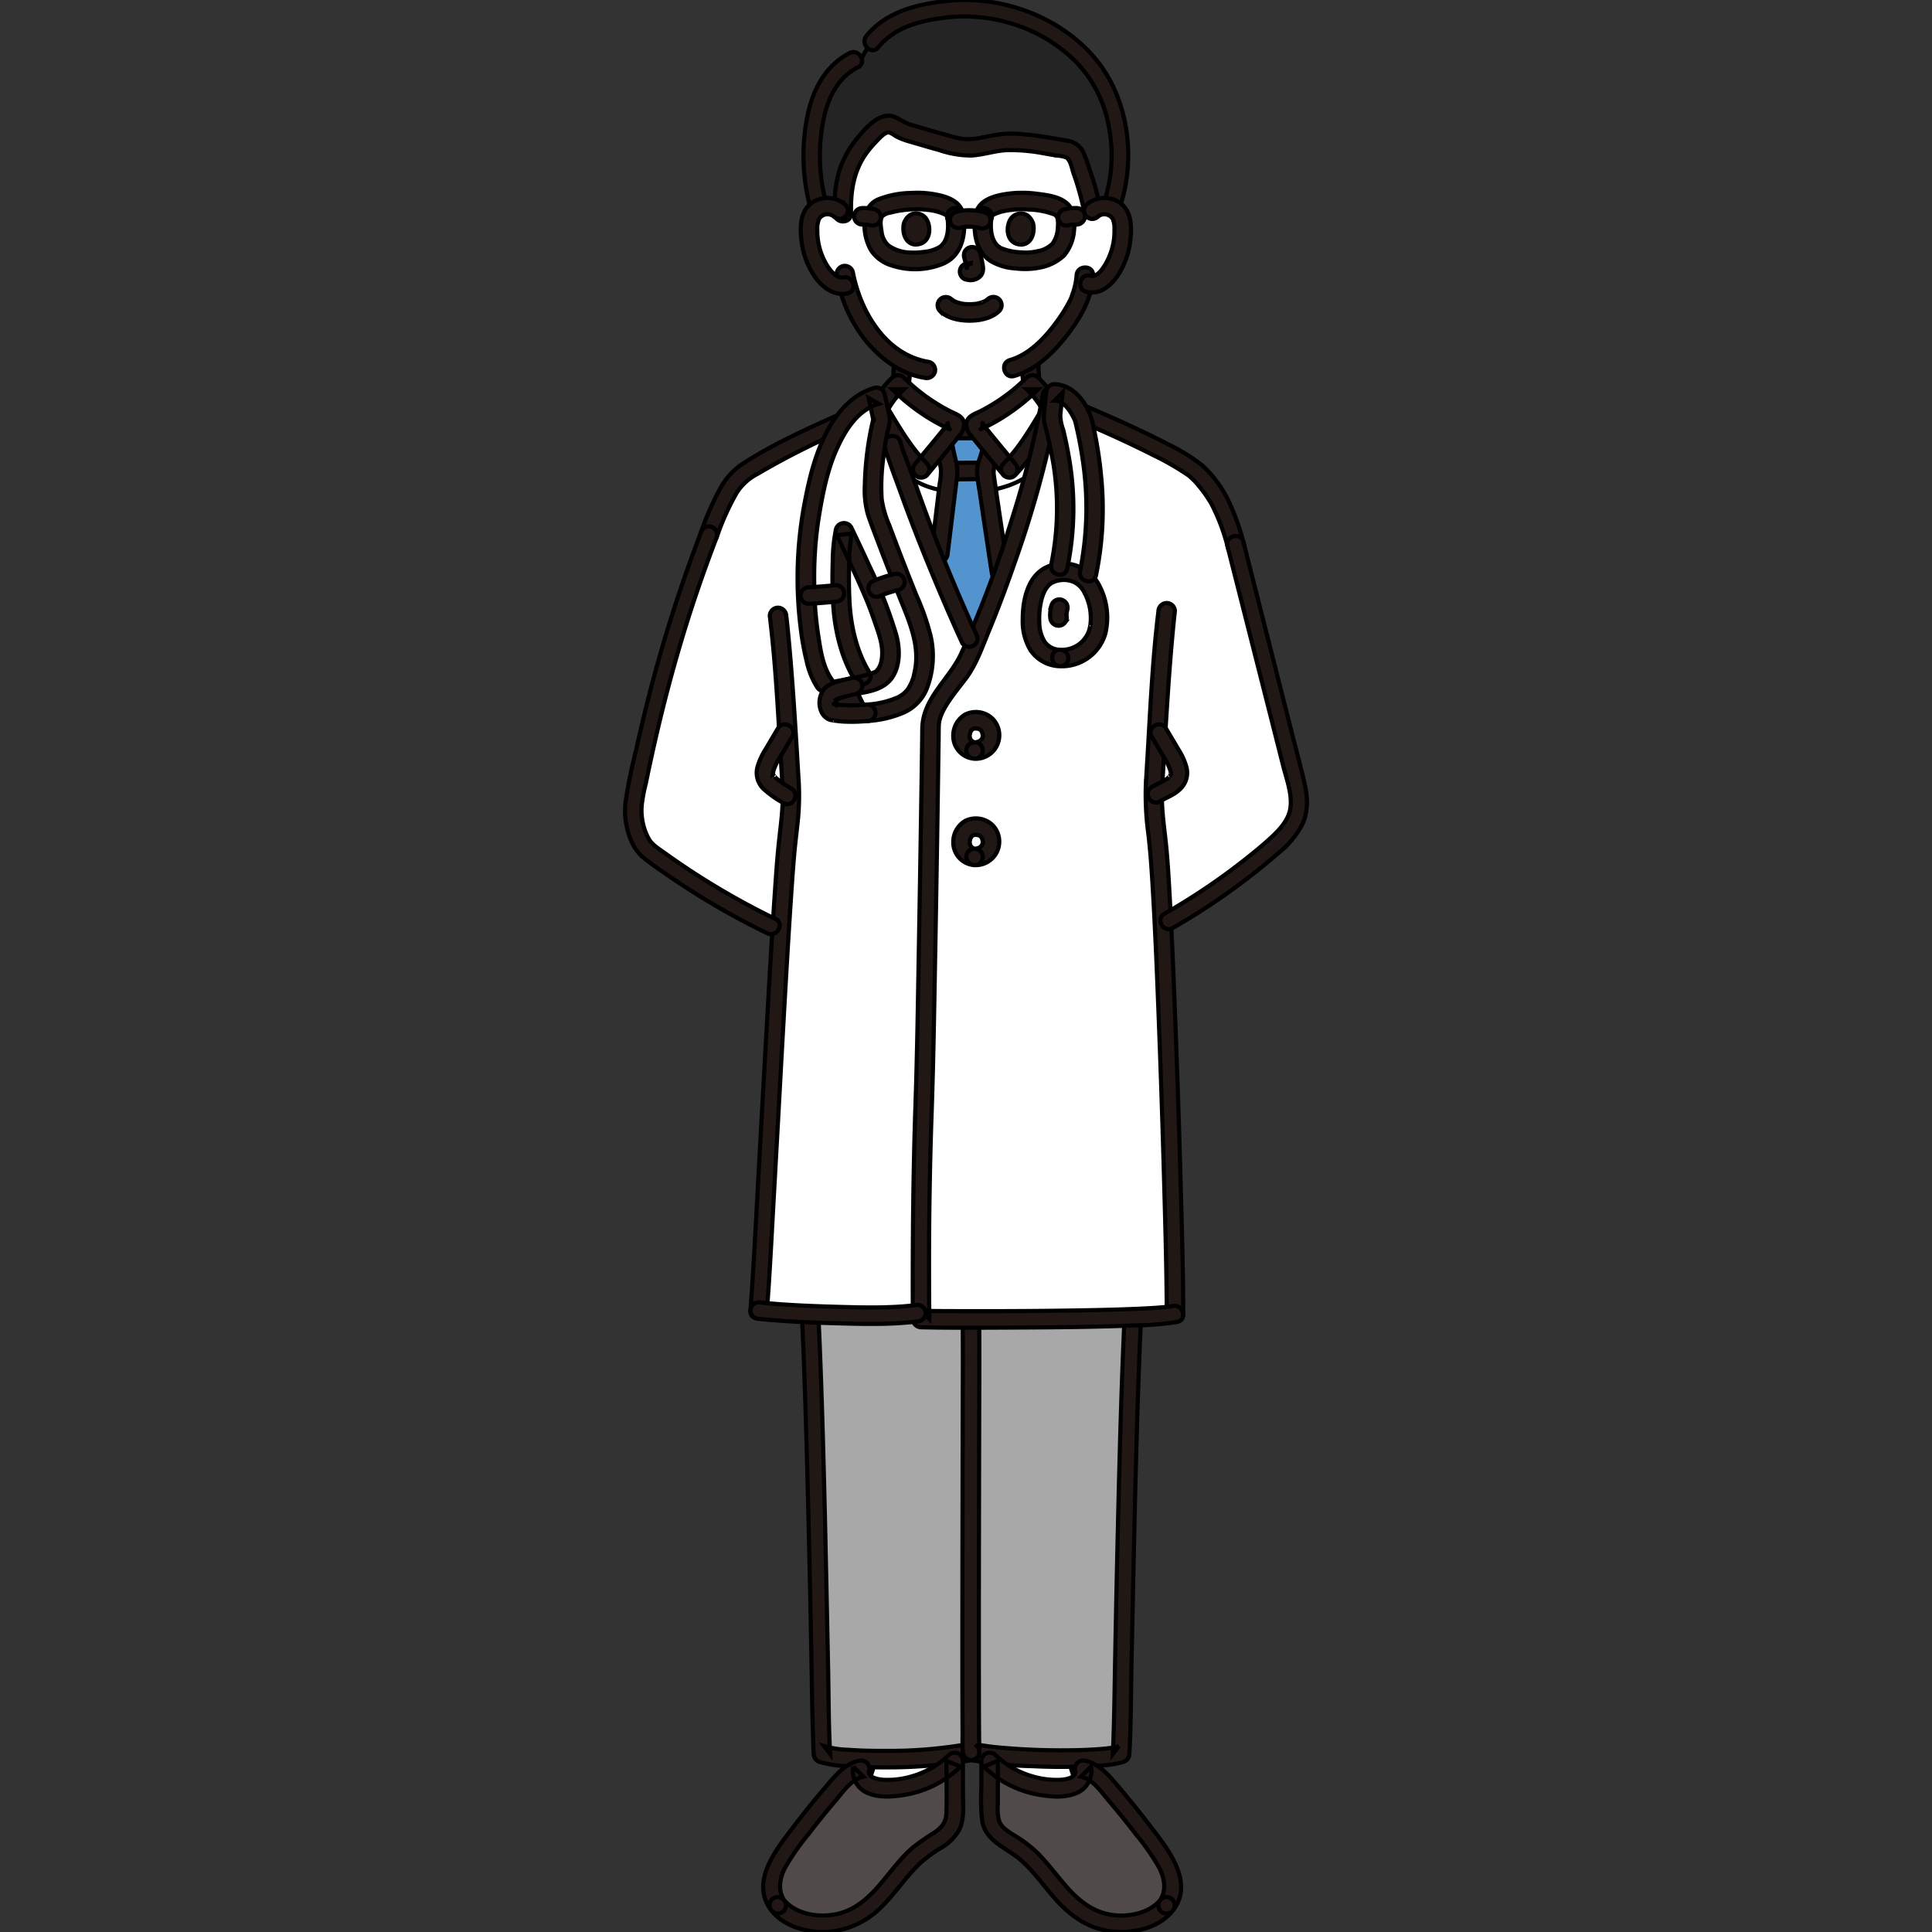 <!DOCTYPE svg PUBLIC "-//W3C//DTD SVG 1.1//EN" "http://www.w3.org/Graphics/SVG/1.1/DTD/svg11.dtd">
<!-- Uploaded to: SVG Repo, www.svgrepo.com, Transformed by: SVG Repo Mixer Tools -->
<svg width="256px" height="256px" viewBox="-151.48 0 468.217 468.217" xmlns="http://www.w3.org/2000/svg" fill="#000000" stroke="#000000">
<rect x="-151.48" y="0" width="468.217" height="468.217" fill="#333333" stroke="none"/>
<g id="SVGRepo_bgCarrier" stroke-width="0"/>
<g id="SVGRepo_tracerCarrier" stroke-linecap="round" stroke-linejoin="round"/>
<g id="SVGRepo_iconCarrier">
<defs>
<style>.a{fill:#ffffff;}.b{fill:#242424;}.c{fill:#211715;}.d{fill:#a8a8a8;}.e{fill:#5394cf;}.f{fill:#504a49;}</style>
</defs>
<path class="a" d="M95.913,125.606c.68-2.14,1.347-4.3,1.993-6.471,2.312-7.761,4.095-16.611,4.91-20.954a21.972,21.972,0,0,0-4.092-5.261,46.208,46.208,0,0,1-13.334,9.293c-.276.125-.584.278-.673.568a1.072,1.072,0,0,0,.154.753,5.825,5.825,0,0,0,.458.672c-1.928,0-4.06.009-5.781.011a5.653,5.653,0,0,0,.466-.683,1.062,1.062,0,0,0,.154-.753c-.089-.29-.4-.443-.672-.568A46.208,46.208,0,0,1,66.162,92.92a22.055,22.055,0,0,0-4.168,5.394c1.579,5.263,2.775,9.254,2.775,9.254,1.161,3.874,0,0,3.121,8.942,5,14.315,11.844,30.291,15.529,38.249,0,0,.361.779.948,2.051A323.3,323.3,0,0,0,95.913,125.606Z"/>
<path class="a" d="M113.218,51.042a4.518,4.518,0,0,1,3.617-1.058,4.271,4.271,0,0,1,3.069,2.04,6.028,6.028,0,0,1,.631,2.428,18.09,18.09,0,0,1-1.843,9.586,11.5,11.5,0,0,1-2.973,3.9,3.6,3.6,0,0,1-4.45.41,26.92,26.92,0,0,1-1.177,4.252c-.928,2.482-5.688,10.457-11.93,14.543a48.629,48.629,0,0,0,.771,8.594c.436,2.492.3,4.718,3.763,5.969.23.083,2.154.843,2.673,1.071,0,0-1.03,16.3-22.585,16.523s-20.133-17.594-20.133-17.594c3.464-1.251,3.327-3.477,3.763-5.969a48.8,48.8,0,0,0,.77-8.162,26.482,26.482,0,0,1-7.172-6.1,30.626,30.626,0,0,1-6.175-12.452c-1.868.75-3.262-.214-4.355-1.086a11.488,11.488,0,0,1-2.972-3.9,18.081,18.081,0,0,1-1.844-9.586,6.029,6.029,0,0,1,.632-2.428,4.269,4.269,0,0,1,3.069-2.04,4.515,4.515,0,0,1,3.616,1.058S52.117,25.744,79.9,25.3,113.218,51.042,113.218,51.042Z"/>
<path class="b" d="M45.59,32.289c-.59,5.677-.29,12.758,1.444,18.118a4.471,4.471,0,0,1,4.949.635s.4.359.8.692C52.534,43.482,54.117,38.077,60.339,32a15.591,15.591,0,0,1,2.3-1.629,2.2,2.2,0,0,1,2.261-.089,22.033,22.033,0,0,0,3.167,1.656c2.717.822,9.286,2.759,12.209,3.45,4.976,1.176,8.718-1.265,13.9-1.011A89.2,89.2,0,0,1,106.4,35.988a4.816,4.816,0,0,1,2.1.721,3.306,3.306,0,0,1,1.006,1.609,82.9,82.9,0,0,1,3.738,12.706,4.516,4.516,0,0,1,3.594-1.04,4.411,4.411,0,0,1,.93.246c3.843-10.229,2.653-24.936-4.916-34.241C106.224,7.846,95.911,2.974,85.37,2.075A46.091,46.091,0,0,0,70.214,3.7a18.567,18.567,0,0,0-12.6,9.96c-5.126,1.849-8.414,5.06-10.48,11.209L46.676,26.4A33.4,33.4,0,0,0,45.59,32.289Z"/>
<path class="a" d="M109.244,432.382a4.084,4.084,0,0,0,1.618-1.9,30.482,30.482,0,0,1-1.39-4.333,168.563,168.563,0,0,1-19.514-.72l-.018,2.727a23.9,23.9,0,0,0,15.026,5.2A8.365,8.365,0,0,0,109.244,432.382Z"/>
<path class="a" d="M58.733,426.27a30.632,30.632,0,0,1-1.362,4.208,4.082,4.082,0,0,0,1.617,1.9,8.37,8.37,0,0,0,4.278.966,23.9,23.9,0,0,0,15.027-5.2l-.019-2.729A142.686,142.686,0,0,1,58.733,426.27Z"/>
<path class="c" d="M57.6,419.23a28.7,28.7,0,0,1-3.185,12.921,2.045,2.045,0,0,0,.718,2.736,2.02,2.02,0,0,0,2.736-.717A33.17,33.17,0,0,0,61.6,419.23a2,2,0,0,0-4,0Z"/>
<path class="c" d="M76.239,420.27l.085,12.46a2,2,0,0,0,4,0l-.085-12.46a2,2,0,0,0-4,0Z"/>
<path class="c" d="M106.629,419.23a33.156,33.156,0,0,0,3.73,14.94,2,2,0,0,0,3.454-2.019,28.71,28.71,0,0,1-3.184-12.921,2,2,0,0,0-4,0Z"/>
<path class="c" d="M87.994,420.27l-.086,12.46a2,2,0,0,0,4,0l.086-12.46a2,2,0,0,0-4,0Z"/>
<path class="d" d="M83.9,424.547c9.392,1.953,31.385,2.187,36.318.542.445-7.365,1.259-80.473,3.245-113.471,1.673-27.779,2.989-61.109,4.62-78.507-19.195-.293-69.636-.6-88.785-.916,1.65,17.269,3.488,51.4,5.174,79.423,1.987,33,2.8,106.106,3.246,113.471,4.932,1.645,24.115,1.761,35.556-.426"/>
<path class="c" d="M37.3,232.2c1.435,15.085,2.256,30.235,3.161,45.358.91,15.208,1.938,30.417,2.6,45.638.57,13.1.932,26.209,1.256,39.318q.477,19.254.83,38.512c.152,7.68.215,15.37.524,23.046.014.341.028.681.049,1.022a2.074,2.074,0,0,0,1.468,1.928,28.762,28.762,0,0,0,6.56,1.007c3.095.241,6.2.306,9.309.289a115.96,115.96,0,0,0,20.751-1.721c2.527-.476,1.457-4.332-1.063-3.858a110.015,110.015,0,0,1-19.688,1.579c-3.011.017-6.027-.045-9.031-.268a22.976,22.976,0,0,1-5.775-.885l1.469,1.929c-.4-6.678-.361-13.4-.494-20.087q-.373-18.781-.789-37.564c-.316-13.344-.669-26.688-1.2-40.025C46.661,313,45.7,298.6,44.854,284.206c-.942-15.95-1.824-31.914-3.181-47.836q-.177-2.088-.375-4.175a2.056,2.056,0,0,0-2-2,2.014,2.014,0,0,0-2,2Z"/>
<path class="c" d="M126.125,232.663c-1.441,15.163-2.061,30.414-2.85,45.621-.784,15.107-1.765,30.207-2.416,45.32-.563,13.073-.924,26.154-1.247,39.234q-.471,19.156-.824,38.315c-.151,7.636-.214,15.282-.521,22.914-.014.341-.029.681-.049,1.022l1.468-1.929a12.95,12.95,0,0,1-1.907.429c-.632.1-1.358.179-2.307.26-2.358.2-4.726.283-7.091.317a164.534,164.534,0,0,1-16.542-.562,64.415,64.415,0,0,1-7.407-.985c-2.513-.514-3.588,3.341-1.064,3.857a96.6,96.6,0,0,0,15.388,1.557,138.1,138.1,0,0,0,16.11-.135,25.605,25.605,0,0,0,5.884-.881,2.073,2.073,0,0,0,1.468-1.928c.394-6.637.359-13.318.491-19.963q.37-18.6.781-37.2c.313-13.316.664-26.631,1.188-39.94.565-14.341,1.5-28.665,2.249-43,.834-16.034,1.518-32.093,2.826-48.1q.173-2.118.372-4.233a2.014,2.014,0,0,0-2-2,2.044,2.044,0,0,0-2,2Z"/>
<path class="c" d="M82.116,280.978c-.537,5.888-.468,11.849-.464,17.755.006,7.105.111,14.209.177,21.314.074,8.029.021,16.06,0,24.09q-.033,16.512-.062,33.024-.022,15.762-.013,31.524.008,5.4.039,10.792c.011,1.634-.054,3.3.082,4.931a2.289,2.289,0,0,0,1.011,1.866,2.012,2.012,0,0,0,2.737-.717,2.052,2.052,0,0,0-.718-2.737h0l.718.717c.118.22.245,1.377.242.66,0-.266-.018-.533-.024-.8-.021-.935-.029-1.87-.037-2.805-.03-3.287-.038-6.575-.044-9.863q-.031-15.25,0-30.5.023-16.613.061-33.227c.015-7.719.065-15.439.029-23.158-.063-13.175-.6-26.4.037-39.565.053-1.1.122-2.2.222-3.3a2.014,2.014,0,0,0-2-2,2.043,2.043,0,0,0-2,2Z"/>
<path class="a" d="M74.021,319.928c6.456.147,51.858.02,59.261-1.493,0-15.056-1.486-65.082-2.926-94.481a158.055,158.055,0,0,0,26.219-18.311c2.86-2.463,5.781-5.282,6.541-8.979.552-2.685-.126-5.453-.8-8.11l-14.267-56.239c-2.179-7.525-3.416-11.388-8.817-17.394-2.705-3.008-14.735-8.756-25.263-13.341-3.112-1.355-7.993-3.143-10.993-4.315a224.046,224.046,0,0,1-5.07,21.87,339.748,339.748,0,0,1-13.538,37.674l-.949-2.05C79.734,146.8,72.887,130.825,67.89,116.51c-3.121-8.942-1.96-5.068-3.121-8.942l-12.713-5.034c-10.449,4.712-22.329,10.7-24.956,13.5-2.53,2.693-5.008,8.758-6.781,13.546C13.2,148.134,7.37,167.453,2.169,194.027a19.514,19.514,0,0,0,.979,8.556,9.036,9.036,0,0,0,2.9,3.993,181.7,181.7,0,0,0,31.66,18.942c-1.867,30.084-4.349,79.72-5.316,92.1,7.842.813,29.126,1.838,38.465.626"/>
<path class="c" d="M65.181,87.993a63.858,63.858,0,0,1-.877,8.382c-.064.42-.13.841-.229,1.255-.051.212-.115.418-.18.625-.017.054-.142.353-.028.095.124-.283-.053.093-.084.149-.046.085-.1.164-.148.249-.164.313.166-.136,0,.013s-.291.305-.445.448.24-.139-.075.05c-.107.064-.209.133-.317.195a4,4,0,0,1-.682.324,2.057,2.057,0,0,0-1.4,2.46,2.017,2.017,0,0,0,2.461,1.4,7.706,7.706,0,0,0,3.738-2.626,7.334,7.334,0,0,0,1.169-3.118,67.6,67.6,0,0,0,1.091-9.9,2,2,0,0,0-4,0Z"/>
<path class="c" d="M96.166,87.993a53.643,53.643,0,0,0,.65,7.135,23.035,23.035,0,0,0,.82,4.307,6.5,6.5,0,0,0,3.391,3.729c.615.29,1.26.515,1.892.764q.483.191.965.385l.455.184c.487.195-.238-.105.02.007a2.066,2.066,0,0,0,2.737-.718,2.015,2.015,0,0,0-.718-2.736c-1.038-.45-2.092-.872-3.15-1.272a5.519,5.519,0,0,1-.834-.415c-.11-.064-.367-.246-.136-.067a3.515,3.515,0,0,1-.382-.35c-.04-.041-.319-.395-.157-.17s-.115-.206-.142-.256c-.062-.112-.118-.226-.171-.343.207.457.015-.011-.011-.1a28.243,28.243,0,0,1-.722-4.017,45.72,45.72,0,0,1-.507-6.072,2,2,0,0,0-4,0Z"/>
<path class="e" d="M78.105,111.753q.09.387.188.774a6.855,6.855,0,0,1,.282,1.717c-.005.618-2.594,15.7-3.307,21.633,1.906,4.613,6.691,15.486,9.424,20.193,2.413-4.6,4.612-11.4,6.262-16.71-.548-4.821-3.666-23.965-3.652-24.924a10.405,10.405,0,0,1,.669-3.048c.873-2.663,1.048-4.522,1.921-7.186-2.59,0-11.5.021-13.381.021C77.146,106.733,77.519,109.243,78.105,111.753Z"/>
<path class="c" d="M78.662,116.18c2.88,0,5.76-.064,8.64-.065a2,2,0,0,0,0-4c-2.88,0-5.76.064-8.64.065a2,2,0,0,0,0,4Z"/>
<path class="c" d="M92.763,138.025c-.961-6.449-1.941-12.9-2.883-19.346-.147-1-.293-2.009-.432-3.014-.024-.175-.049-.351-.072-.527.067.5.01.082,0-.037-.022-.188-.058-.38-.065-.569-.054-1.458.745-2.988,1.111-4.379.475-1.808.834-3.635,1.4-5.419a2.017,2.017,0,0,0-1.928-2.532c-4.461,0-8.921.021-13.381.021a2.024,2.024,0,0,0-1.929,2.532c.385,1.558.689,3.132,1,4.706.287,1.456.833,2.978.978,4.45a16.243,16.243,0,0,1-.327,3.366q-1,8.451-2.048,16.9a2.01,2.01,0,0,0,2,2,2.049,2.049,0,0,0,2-2c.7-5.722,1.4-11.443,2.08-17.168a14.072,14.072,0,0,0,.216-3.728c-.221-1.481-.656-2.94-.949-4.41-.346-1.73-.67-3.463-1.093-5.176l-1.928,2.531c4.46,0,8.92-.02,13.381-.021l-1.929-2.531c-.567,1.783-.927,3.611-1.4,5.418-.458,1.739-1.317,3.541-1.258,5.376a43.192,43.192,0,0,0,.638,4.715c.965,6.64,1.976,13.272,2.965,19.909a2.012,2.012,0,0,0,2.46,1.4,2.05,2.05,0,0,0,1.4-2.46Z"/>
<path class="a" d="M93.121,113.756c4.282-4.255,7.086-9.41,10.249-14.558a22.828,22.828,0,0,0-4.646-6.278,46.208,46.208,0,0,1-13.334,9.293c-.276.125-.584.278-.673.568a1.072,1.072,0,0,0,.154.753,43.453,43.453,0,0,0,2.758,3.561C89.505,109.391,91.861,112.2,93.121,113.756Z"/>
<path class="a" d="M71.764,113.756c-4.281-4.255-7.086-9.41-10.249-14.558a22.832,22.832,0,0,1,4.647-6.278A46.208,46.208,0,0,0,79.5,102.213c.276.125.583.278.672.568a1.062,1.062,0,0,1-.154.753,42.964,42.964,0,0,1-2.758,3.561C75.38,109.391,73.024,112.2,71.764,113.756Z"/>
<path class="c" d="M94.536,115.17a59.559,59.559,0,0,0,8.37-11.348c.6-.994,1.2-1.991,1.806-2.984a2.9,2.9,0,0,0,.623-1.906,5.222,5.222,0,0,0-.817-1.8,24.324,24.324,0,0,0-4.38-5.623,2.035,2.035,0,0,0-2.829,0,43.431,43.431,0,0,1-7.169,5.811c-1.259.816-2.556,1.574-3.89,2.262-1.265.653-3.034,1.117-3.461,2.67a3.629,3.629,0,0,0,.946,3.142c.866,1.148,1.779,2.262,2.69,3.375,1.753,2.141,3.536,4.258,5.282,6.4a2.014,2.014,0,0,0,2.829,0,2.048,2.048,0,0,0,0-2.829c-1.458-1.791-2.942-3.561-4.411-5.343-.827-1-1.653-2.008-2.463-3.026-.228-.287-.458-.572-.675-.869-.095-.129-.184-.286-.288-.409-.178-.208.044-.246.018.087l-.273,1.009q-.5.409-.045.15l.311-.143c.312-.147.625-.3.935-.448q.948-.471,1.874-.988,1.908-1.064,3.71-2.305a48.345,48.345,0,0,0,6.909-5.722H97.309a21.847,21.847,0,0,1,4.334,5.874V98.189c-3.018,4.924-5.83,10.025-9.936,14.152C89.889,114.168,92.717,117,94.536,115.17Z"/>
<path class="c" d="M73.178,112.341c-4.106-4.127-6.917-9.228-9.936-14.152v2.019a21.847,21.847,0,0,1,4.334-5.874H64.748a48.526,48.526,0,0,0,6.908,5.722q1.8,1.237,3.71,2.305.849.474,1.719.91.465.233.935.453.233.109.466.216.453.26-.045-.15l-.273-1.009c-.022-.285.216-.318.019-.087-.086.1-.154.224-.232.332-.232.324-.483.635-.731.946-.81,1.018-1.636,2.022-2.463,3.026-1.469,1.782-2.953,3.552-4.411,5.343a2.06,2.06,0,0,0,0,2.829,2.014,2.014,0,0,0,2.828,0c1.711-2.1,3.457-4.177,5.175-6.273.923-1.126,1.844-2.253,2.725-3.411a3.717,3.717,0,0,0,1.019-3.237c-.415-1.509-2.074-1.961-3.306-2.59q-2-1.023-3.891-2.243a43.515,43.515,0,0,1-7.324-5.91,2.036,2.036,0,0,0-2.828,0,24.2,24.2,0,0,0-4.293,5.472,7.649,7.649,0,0,0-.868,1.689,2.679,2.679,0,0,0,.587,2.171c.605.993,1.2,1.99,1.806,2.984a59.516,59.516,0,0,0,8.37,11.348C72.168,117,75,114.169,73.178,112.341Z"/>
<path class="c" d="M103.811,99.456c8.179,3.323,16.309,6.849,24.185,10.843a64.689,64.689,0,0,1,8.513,4.893,16.228,16.228,0,0,1,2.532,2.552,30.5,30.5,0,0,1,3.053,4.345,48.155,48.155,0,0,1,4.027,10.758c.715,2.467,4.576,1.417,3.857-1.064a58.438,58.438,0,0,0-3.821-10.592,28.432,28.432,0,0,0-6.2-8.343,42.335,42.335,0,0,0-8.047-5.024c-3.972-2.089-8.04-4-12.13-5.842q-7.391-3.336-14.907-6.383a2.012,2.012,0,0,0-2.46,1.4,2.049,2.049,0,0,0,1.4,2.46Z"/>
<path class="c" d="M129.262,148.134c-1.459,11.86-1.963,23.876-2.685,35.8q-.181,3-.358,6a70.749,70.749,0,0,0,.627,12.365c.437,3.793.714,7.6.946,11.407.678,11.111,1.124,22.237,1.551,33.359q.758,19.692,1.3,39.393c.277,9.926.556,19.857.626,29.788q.007,1.1.009,2.192c0,2.573,4,2.578,4,0,0-9.127-.269-18.257-.51-27.38q-.519-19.6-1.248-39.19c-.431-11.649-.891-23.3-1.543-34.938-.206-3.674-.417-7.352-.75-11.017-.356-3.917-.988-7.812-1.107-11.749-.067-2.25.11-4.5.243-6.74.718-12.063,1.369-24.153,2.556-36.181.1-1.037.211-2.072.339-3.106a2.011,2.011,0,0,0-2-2,2.049,2.049,0,0,0-2,2Z"/>
<path class="c" d="M35.075,149.268c1.481,12.037,2.028,24.225,2.777,36.324.106,1.711.215,3.421.313,5.133.274,4.8-.5,9.553-.978,14.317-.344,3.4-.576,6.816-.812,10.227-.784,11.337-1.423,22.685-2.063,34.032q-1.1,19.415-2.15,38.833c-.511,9.2-.987,18.413-1.635,27.608q-.066.94-.138,1.88c-.2,2.567,3.8,2.554,4,0,.654-8.406,1.066-16.835,1.537-25.253Q37,273.2,38.046,254.034c.661-11.821,1.324-23.641,2.105-35.454.256-3.866.517-7.733.855-11.593.256-2.925.65-5.834.932-8.756a60.912,60.912,0,0,0,.1-9.6c-.729-12.02-1.414-24.062-2.6-36.047-.109-1.107-.227-2.214-.362-3.318a2.063,2.063,0,0,0-2-2,2.012,2.012,0,0,0-2,2Z"/>
<path class="c" d="M51.047,100.807c-7.386,3.336-14.932,6.735-21.781,11.1A16.831,16.831,0,0,0,23.5,117.6a67.422,67.422,0,0,0-5.106,11.444c-.9,2.416,2.967,3.459,3.857,1.064a61.664,61.664,0,0,1,4.7-10.489,12.882,12.882,0,0,1,5.076-4.722,187.378,187.378,0,0,1,21.039-10.638,2.015,2.015,0,0,0,.718-2.736,2.048,2.048,0,0,0-2.736-.718Z"/>
<path class="c" d="M132.75,316.506c-.2.041-.408.072-.612.108-.594.105.3-.027-.335.045s-1.276.133-1.915.186c-1.712.14-3.428.231-5.144.309-4.605.211-9.215.318-13.824.4-9.94.179-19.883.223-29.825.193-3.116-.009-6.233-.008-9.348-.077l2,2c-.179-16.432-.032-32.912.537-49.334.4-11.446.595-22.9.8-34.347q.408-22.167.733-44.335.1-6.695.191-13.39c.01-.757.006-1.516.025-2.273.054-2.266,1.305-4.34,2.529-6.174,1.261-1.891,2.721-3.631,4.079-5.45,2.5-3.35,3.958-7.618,5.543-11.453,2.287-5.534,4.372-11.151,6.338-16.807a259,259,0,0,0,9.836-35.415c.275-1.409.541-2.82.786-4.234a2.06,2.06,0,0,0-1.4-2.461,2.019,2.019,0,0,0-2.461,1.4,227.283,227.283,0,0,1-7.614,30.646A265.909,265.909,0,0,1,81.4,158.513c-2.944,6.232-9.292,10.735-9.368,18.137-.036,3.537-.093,7.074-.145,10.611q-.314,21.5-.694,42.993c-.222,12.479-.393,24.964-.812,37.438-.544,16.212-.692,32.441-.653,48.661,0,1.106.007,2.211.019,3.317a2.035,2.035,0,0,0,2,2c7.224.161,14.459.1,21.684.067,10.041-.044,20.092-.114,30.126-.531a66.786,66.786,0,0,0,10.256-.843c2.522-.5,1.455-4.36-1.063-3.857Z"/>
<path class="c" d="M32.389,319.622c6.2.635,12.446.9,18.671,1.072,6.563.181,13.265.381,19.794-.446a2.063,2.063,0,0,0,2-2,2.012,2.012,0,0,0-2-2c-6.529.827-13.231.627-19.794.446-6.225-.172-12.474-.437-18.671-1.072a2.013,2.013,0,0,0-2,2,2.044,2.044,0,0,0,2,2Z"/>
<path class="c" d="M62.84,108.1c1.177,3.925,2.684,7.765,4.07,11.618,3.084,8.581,6.5,17.045,10.079,25.429,1.521,3.561,3.078,7.108,4.7,10.623a2.017,2.017,0,0,0,2.737.717,2.045,2.045,0,0,0,.717-2.736c-3.169-6.853-6.113-13.813-8.926-20.819-3.014-7.5-5.6-15.145-8.46-22.7-.4-1.055-.739-2.11-1.063-3.191-.737-2.46-4.6-1.412-3.857,1.063Z"/>
<path class="c" d="M146,132.383l10.819,42.648,2.7,10.662c.807,3.18,2.183,6.745,1.729,10.074-.381,2.794-2.363,5.021-4.332,6.883-2.329,2.2-4.86,4.219-7.381,6.2a156.045,156.045,0,0,1-18.821,12.6c-2.234,1.278-.221,4.736,2.019,3.454a159.854,159.854,0,0,0,17.427-11.528c2.771-2.108,5.492-4.288,8.118-6.576a22.226,22.226,0,0,0,5.827-6.941c1.525-3.237,1.341-6.636.568-10.052-.833-3.683-1.844-7.334-2.772-10.994l-5.656-22.293-6.393-25.2c-.632-2.494-4.491-1.437-3.857,1.063Z"/>
<path class="c" d="M129.645,194.212c1.571-.931,3.333-1.539,4.692-2.8a5.446,5.446,0,0,0,1.74-5.419,15.427,15.427,0,0,0-1.881-4.228l-3.118-5.261c-1.311-2.213-4.771-.2-3.454,2.019l2.67,4.5c.39.659.828,1.307,1.159,2,.069.143.131.29.2.435.152.336-.041-.1.046.1.1.247.207.494.3.745a5.754,5.754,0,0,1,.27.956c-.063-.359-.005.206,0,.24.025.372.047-.121-.01.076-.049.17-.134.337-.008.09a3.307,3.307,0,0,1-.283.466c.167-.226-.066.059-.138.134-.127.136-.267.259-.4.391-.324.33.265-.13-.178.135-.148.089-.291.186-.439.274-.353.208-.716.4-1.08.584-.705.36-1.421.7-2.1,1.1-2.213,1.311-.2,4.77,2.019,3.454Z"/>
<path class="c" d="M40.349,191.128a25.786,25.786,0,0,1-3.643-2.465q-.174-.158-.338-.327s-.406-.491-.226-.238a3.542,3.542,0,0,1-.243-.406q-.1-.194.028.06l-.049-.173-.038-.176c.028.2.038.221.03.07.005-.108.031-.439-.01-.172a5.327,5.327,0,0,1,.3-1.041c.087-.234.184-.465.28-.695.086-.208-.106.232.045-.1.056-.123.109-.247.166-.369.327-.7.766-1.349,1.159-2.013l2.7-4.555c1.316-2.219-2.14-4.234-3.453-2.019l-3.1,5.229a16,16,0,0,0-1.877,4.175,5.427,5.427,0,0,0,1.627,5.418,25.447,25.447,0,0,0,4.627,3.255c2.2,1.341,4.217-2.117,2.019-3.454Z"/>
<path class="c" d="M18.39,129.046a358.031,358.031,0,0,0-12.9,40.8q-1.49,5.927-2.8,11.894A126.273,126.273,0,0,0,.112,194.387a18.707,18.707,0,0,0,1.208,8.966,11.386,11.386,0,0,0,2.874,4.284A63.443,63.443,0,0,0,9.319,211.4a182.883,182.883,0,0,0,25.138,14.778c2.3,1.121,4.336-2.327,2.018-3.453a183.506,183.506,0,0,1-21.533-12.313q-2.677-1.785-5.291-3.663c-1.387-1-2.967-1.913-3.876-3.4a14.469,14.469,0,0,1-1.733-8.141,38.418,38.418,0,0,1,1-5.374q.63-3.077,1.3-6.143,1.268-5.794,2.691-11.553,2.617-10.554,5.852-20.941c2.225-7.106,4.694-14.134,7.358-21.087a2.016,2.016,0,0,0-1.4-2.461,2.047,2.047,0,0,0-2.461,1.4Z"/>
<path class="a" d="M112.2,138.923c2.6-11.929,1.779-25.375-1.155-37.252-.139-.564-2.463-6.569-7-6.569l-.643,6.257c3.331,12.348,4.527,23.462,1.805,35.958"/>
<path class="c" d="M105.45,157.466a4.622,4.622,0,0,1-3.739-1.917,8.768,8.768,0,0,1-1.309-4.591,19.265,19.265,0,0,1,.455-5.354c.383-1.591,1.111-3.517,2.61-4.37a6.4,6.4,0,0,1,5.137-.26,5.489,5.489,0,0,1,2.651,2.516,13.047,13.047,0,0,1,1.5,8.051c.05-.4-.041.224-.047.249-.046.216-.089.431-.147.645a6.456,6.456,0,0,1-.4,1.1,7.077,7.077,0,0,1-1.686,2.231,6.965,6.965,0,0,1-5.031,1.7c-2.573-.11-2.568,3.891,0,4a10.971,10.971,0,0,0,10.97-7.968,16.728,16.728,0,0,0-1.483-11.613,9.8,9.8,0,0,0-11.971-4.779c-5.246,1.846-6.593,8.02-6.584,12.99a13.491,13.491,0,0,0,1.947,7.581,8.9,8.9,0,0,0,7.121,3.789,2.016,2.016,0,0,0,2-2A2.04,2.04,0,0,0,105.45,157.466Z"/>
<path class="c" d="M84.71,179.892c-.082,0-.164-.012-.246-.013.6.008.4.061.2.012s-.581-.289-.017.03c-.132-.075-.272-.133-.4-.214-.079-.049-.152-.11-.232-.157.494.289.244.192.112.071a1.744,1.744,0,0,1-.4-.425s.3.436.137.167c-.051-.087-.109-.168-.158-.255s-.076-.15-.115-.225c-.12-.226.171.507.065.148-.059-.2-.09-.413-.155-.607.162.484.038.33.031.1,0-.088,0-.177,0-.265.005-.134.021-.265.032-.4-.062.75-.029.236.014.048a4.742,4.742,0,0,1,.14-.482c.057-.162.21-.4-.078.164.038-.075.07-.153.108-.228a4.155,4.155,0,0,1,.213-.366c.267-.4-.326.365,0,0,.114-.129.247-.233.368-.353-.4.4-.29.216-.127.111.074-.047.15-.091.227-.131.052-.027.109-.048.16-.077-.5.283-.323.132-.137.075.075-.023.152-.038.227-.059.177-.052.362.012-.195.014.216,0,.429-.027.646-.018.109,0,.227.03.335.025-.521.024-.322-.049-.113,0a3.926,3.926,0,0,1,.478.131c.069.025.374.149.023,0s-.061-.019.007.018.154.087.228.135c.163.1.268.276-.126-.111.12.118.25.221.362.347.037.041.07.087.107.126-.409-.432-.22-.292-.12-.139a3.454,3.454,0,0,1,.2.354c.081.162.117.41-.069-.179.024.077.058.153.083.23a4.1,4.1,0,0,1,.116.435c.014.067.026.134.038.2.066.345-.052-.557-.03-.207.009.136.02.271.021.408,0,.09-.008.18-.01.271-.007.353.107-.517.025-.176-.042.175-.088.344-.141.515-.107.343.234-.465.062-.149-.057.1-.11.211-.174.312-.032.051-.067.1-.1.15-.177.275.362-.416.029-.051-.126.138-.273.25-.4.38.384-.38.288-.207.138-.118-.1.057-.188.121-.286.175a.949.949,0,0,1-.262.132l.3-.124c-.063.025-.126.049-.189.07-.2.068-.4.111-.6.159-.394.094.513-.034.1-.011-.15.008-.3.018-.449.02a2,2,0,1,0,0,4,5.711,5.711,0,0,0,4.386-9.674,5.813,5.813,0,0,0-6.725-1.022,5.954,5.954,0,0,0-2.839,5.181,5.516,5.516,0,0,0,5.178,5.515,2,2,0,0,0,0-4Z"/>
<path class="c" d="M84.71,205.67c-.082,0-.164-.012-.246-.014.6.009.4.062.2.013s-.581-.289-.017.03c-.132-.075-.272-.133-.4-.214-.079-.049-.152-.111-.232-.157.494.289.244.192.112.071a1.744,1.744,0,0,1-.4-.425s.3.436.137.166c-.051-.086-.109-.167-.158-.255-.041-.073-.076-.149-.115-.224-.12-.226.171.507.065.148-.059-.2-.09-.413-.155-.607.162.484.038.329.031.1,0-.088,0-.177,0-.266.005-.133.021-.264.032-.4-.062.749-.029.236.014.048a4.742,4.742,0,0,1,.14-.482c.057-.162.21-.4-.078.164.038-.075.07-.154.108-.229.065-.125.136-.247.213-.365.267-.4-.326.364,0,0,.114-.128.247-.232.368-.352-.4.4-.29.215-.127.111.074-.047.15-.091.227-.131.052-.027.109-.048.16-.077-.5.283-.323.131-.137.075.075-.023.152-.038.227-.06.177-.051.362.013-.195.015.216,0,.429-.028.646-.018.109,0,.227.03.335.025-.521.023-.322-.049-.113,0a3.926,3.926,0,0,1,.478.131c.069.024.374.149.023,0s-.061-.019.007.018.154.086.228.135c.163.1.268.276-.126-.111.12.118.25.221.362.347.037.041.07.087.107.126-.409-.432-.22-.292-.12-.139a3.454,3.454,0,0,1,.2.354c.081.162.117.41-.069-.18.024.078.058.154.083.231a4.1,4.1,0,0,1,.116.435c.014.067.026.134.038.2.066.345-.052-.557-.03-.206.009.136.02.271.021.407,0,.091-.008.181-.01.272-.007.353.107-.518.025-.176-.042.174-.088.344-.141.515-.107.343.234-.465.062-.15-.057.105-.11.211-.174.313-.032.051-.067.1-.1.15-.177.275.362-.416.029-.051-.126.137-.273.249-.4.379.384-.379.288-.206.138-.117-.1.057-.188.12-.286.175a.919.919,0,0,1-.262.131l.3-.123c-.063.025-.126.048-.189.07-.2.068-.4.11-.6.159-.394.094.513-.034.1-.012-.15.009-.3.019-.449.021a2,2,0,0,0,0,4A5.711,5.711,0,0,0,89.1,200a5.813,5.813,0,0,0-6.725-1.022,5.953,5.953,0,0,0-2.839,5.181,5.517,5.517,0,0,0,5.178,5.515,2,2,0,1,0,0-4Z"/>
<path class="a" d="M58.7,172.749c2.889,0,8.087-1.817,8.574-2.092,3.068-1.734,4.307-4.2,5.069-8.432.883-4.9-.537-9.926-2.468-14.514s-7.443-18.721-9.119-23.647c-1.6-4.713.07-16.913,1.435-22.358l-1.238-5.78c-4.123,1.175-5.928,3.352-7.827,5.78a37.373,37.373,0,0,0-5.037,9.765,111.97,111.97,0,0,0-3.22,14.291,105.771,105.771,0,0,0-.766,22.1c.37,4.546,1.526,14.064,4.23,17.755l9.14-1.7c-2.239-3.575-4.14-9.818-4.717-13.943-.7-5.022-.7-17.17.3-21.244,2.16,4.444,7.482,15.778,8.667,19.393.682,2.081,2.6,6.927,2.592,9.111-.013,2.937-.157,4.936-2.135,6.973-.406.418-2.827,1.413-6.674,2.022Z"/>
<path class="c" d="M50.063,164.611c-2.2-3.108-2.763-7.469-3.318-11.139a84.841,84.841,0,0,1-.9-12.323,93.846,93.846,0,0,1,1.031-15.332c.917-5.671,2.026-11.608,4.383-16.876,2.09-4.671,5.062-9.541,10.229-11.087l-2.461-1.4,1.239,5.78v-1.063a75.021,75.021,0,0,0-2.152,16.262,22.12,22.12,0,0,0,.716,7.159c.632,1.962,1.4,3.89,2.12,5.819q2.772,7.364,5.706,14.666c2.322,5.775,4.95,11.583,3.492,17.937a10.389,10.389,0,0,1-1.674,4.083,6.618,6.618,0,0,1-1.139,1.142c-.291.23-.621.4-.926.6-.222.151-.366.182-.019.037a21.99,21.99,0,0,1-7.687,1.865c-2.571.046-2.579,4.046,0,4a25.926,25.926,0,0,0,8.608-1.953,10.685,10.685,0,0,0,5.954-6.261,21.934,21.934,0,0,0,.786-12.437,56.752,56.752,0,0,0-3.349-9.611q-3.441-8.524-6.646-17.146a24.851,24.851,0,0,1-1.858-6.377,50.655,50.655,0,0,1,.382-9.906q.314-2.714.814-5.4c.256-1.386.967-3.141.718-4.533-.344-1.919-.819-3.822-1.227-5.729A2.021,2.021,0,0,0,60.424,94c-5.065,1.515-8.558,5.332-11.086,9.846-3.051,5.449-4.555,11.5-5.73,17.591a97.478,97.478,0,0,0-1.024,30.925,66.366,66.366,0,0,0,1.436,7.916,19.262,19.262,0,0,0,2.589,6.355c1.475,2.085,4.945.089,3.454-2.019Z"/>
<path class="c" d="M59.2,162.908c-3.245-5.3-4.544-11.613-4.821-17.491-.142-3.027-.157-6.063-.059-9.091a36.292,36.292,0,0,1,.661-7.064l-3.656.478c2.476,5.1,4.9,10.243,7.116,15.463.886,2.085,1.622,4.219,2.363,6.358.992,2.862,1.894,5.49,1.35,8.5a5.062,5.062,0,0,1-.847,2.1c-.089.124-.194.232-.287.354-.537.707.012.077-.048.114a4.981,4.981,0,0,1-.57.3,24.709,24.709,0,0,1-5.432,1.372,2.015,2.015,0,0,0-1.4,2.46,2.046,2.046,0,0,0,2.46,1.4c3.31-.546,6.963-1.157,8.866-4.195,1.851-2.953,1.7-7,.8-10.235a114.4,114.4,0,0,0-6.564-16.758q-2.127-4.647-4.352-9.249a2.02,2.02,0,0,0-3.655.478,40.5,40.5,0,0,0-.793,7.8c-.116,3.237-.1,6.485.063,9.721.333,6.592,1.871,13.523,5.352,19.206,1.343,2.192,4.8.184,3.454-2.019Z"/>
<path class="c" d="M55.505,166.23c-1.7.394-4.667,1.113-5.39,1.691-1.53,1.222-1.249,4.519.454,4.692a33.14,33.14,0,0,0,8.134.136Z"/>
<path class="c" d="M54.973,164.3c-1.359.316-2.726.635-4.048,1.084a7.8,7.8,0,0,0-1.753.76,4.385,4.385,0,0,0-1.625,2.032,5.439,5.439,0,0,0,.176,4.623,3.537,3.537,0,0,0,2.016,1.675c.241.077.522.04.752.128-.408-.155-.308-.039-.117-.008s.4.057.6.084c.557.075,1.115.141,1.676.183a40.615,40.615,0,0,0,6.051-.113,2,2,0,0,0,0-4c-1.53.116-3.062.211-4.6.18-.846-.017-1.689-.076-2.53-.171-.387-.044-.042,0,.029,0-.11-.008-.227-.034-.336-.051-.234-.036-.46-.071-.7-.1-.07-.008.548.076.342.037-.371-.07.464.229.136.059s.368.375.088.052c-.178-.2.277.47.1.124a1.35,1.35,0,0,0-.134-.252c.241.267.163.436.109.241-.016-.056-.036-.111-.051-.167-.027-.1-.106-.579-.051-.176s.008-.009.005-.1a3.643,3.643,0,0,1,.008-.377.744.744,0,0,1,.018-.19c.011-.016-.11.565-.027.25.032-.122.055-.246.093-.367a1.166,1.166,0,0,0,.061-.178c0,.015-.234.478-.091.221.052-.094.106-.188.157-.282.186-.348-.326.309-.036.045.031-.029.066-.064.095-.1.207-.239-.371.219-.18.13a3.337,3.337,0,0,0,.443-.234c-.366.249-.4.164-.234.1l.178-.068c.145-.055.292-.106.439-.155,1.306-.439,2.655-.755,4-1.067a2.017,2.017,0,0,0,1.4-2.46,2.044,2.044,0,0,0-2.46-1.4Z"/>
<path class="c" d="M103.336,146.729a9.075,9.075,0,0,0-.3,1.694,6.222,6.222,0,0,0,.009,1.228,2.057,2.057,0,0,0,2,2,2.029,2.029,0,0,0,1.414-.586l.313-.405a1.987,1.987,0,0,0,.273-1.009,6.257,6.257,0,0,1,.019-1.473l-.072.532a6.518,6.518,0,0,1,.2-.918,2.244,2.244,0,0,0-.2-1.541,2.238,2.238,0,0,0-1.2-.919,2.025,2.025,0,0,0-1.542.2,2.12,2.12,0,0,0-.919,1.2Z"/>
<path class="c" d="M44.541,146.329q3.282-.18,6.552-.52a2.171,2.171,0,0,0,1.414-.586,2,2,0,0,0-1.414-3.414q-3.27.339-6.552.52a2,2,0,0,0,0,4Z"/>
<path class="c" d="M61.965,144.363l.25-.107-.478.2a28.425,28.425,0,0,1,4.56-1.473,2.017,2.017,0,0,0,1.4-2.46,2.044,2.044,0,0,0-2.46-1.4,31.19,31.19,0,0,0-5.287,1.781,2,2,0,0,0-.92,1.2,2.047,2.047,0,0,0,.2,1.541,2.017,2.017,0,0,0,1.2.919l.532.072a1.985,1.985,0,0,0,1.009-.273Z"/>
<path class="c" d="M114.13,139.455a79.531,79.531,0,0,0,1.251-23.98,98.07,98.07,0,0,0-1.852-11.954,16.349,16.349,0,0,0-2.179-5.74c-1.681-2.57-4.111-4.588-7.3-4.679a2.048,2.048,0,0,0-2,2l-.552,5.371a9.094,9.094,0,0,0,.476,3.308c.565,2.225,1.07,4.466,1.49,6.722a66.741,66.741,0,0,1-.181,26.282c-.537,2.51,3.318,3.583,3.857,1.063a71.216,71.216,0,0,0,.426-27.036c-.382-2.245-.852-4.475-1.387-6.688a10.658,10.658,0,0,1-.69-3.566l.561-5.456-2,2c2.4.069,3.833,2.492,4.794,4.4.049.1.1.207.142.311q-.138-.334-.059-.141c.045.118.1.235.135.357.221.77.389,1.558.562,2.34q.734,3.3,1.228,6.653a77.462,77.462,0,0,1-.579,27.372c-.538,2.511,3.317,3.584,3.857,1.064Z"/>
<path class="f" d="M37,461.751c-.116-.151-.225-.308-.329-.47a8.808,8.808,0,0,1-.582-7.379,24.157,24.157,0,0,1,3.787-6.608q5.481-7.486,11.587-14.49c1.587-1.82,3.38-3.717,5.753-4.164a3.569,3.569,0,0,0,1.773,3.742,8.37,8.37,0,0,0,4.278.966,23.746,23.746,0,0,0,16.62-6.614c-.028,5,.022,6.663,0,11.664a10.48,10.48,0,0,1-.438,3.607c-1.028,2.78-4.076,4.119-6.521,5.792-6.364,4.355-9.715,12.3-16.383,16.171a17.215,17.215,0,0,1-15.913.57A10.03,10.03,0,0,1,37,461.751Z"/>
<path class="f" d="M131.233,461.751q.174-.226.329-.47a8.8,8.8,0,0,0,.583-7.379,24.183,24.183,0,0,0-3.787-6.608q-5.483-7.486-11.588-14.49c-1.586-1.82-3.38-3.717-5.752-4.164a3.568,3.568,0,0,1-1.774,3.742,8.365,8.365,0,0,1-4.278.966,23.741,23.741,0,0,1-16.619-6.614c.027,5-.023,6.663,0,11.664a10.48,10.48,0,0,0,.438,3.607c1.028,2.78,4.076,4.119,6.522,5.792,6.363,4.355,9.714,12.3,16.382,16.171a17.217,17.217,0,0,0,15.914.57A10.026,10.026,0,0,0,131.233,461.751Z"/>
<path class="c" d="M38.726,460.742c-1.764-2.411-1.3-5.449-.01-7.976a55.593,55.593,0,0,1,5.739-8.271q3.172-4.14,6.559-8.113c1.828-2.152,3.807-5.161,6.732-5.814l-2.46-2.46a5.829,5.829,0,0,0,3.884,6.568c2.632,1.032,5.78.761,8.51.323a25.448,25.448,0,0,0,13.62-6.851l-3.414-1.414c-.022,4.261.164,8.553-.021,12.81-.093,2.138-1.179,3.407-2.893,4.565a57.657,57.657,0,0,0-5.2,3.609c-6.048,5.129-9.633,13.857-17.855,16-4.468,1.166-10.438.409-13.5-3.383a2.012,2.012,0,0,0-2.828,0,2.048,2.048,0,0,0,0,2.829c3.11,3.849,8.921,5.341,13.677,5.006a20.356,20.356,0,0,0,12.98-6.145c3.2-3.156,5.678-6.959,8.876-10.118a31.092,31.092,0,0,1,5.264-3.947,11.793,11.793,0,0,0,4.659-4.621c1.26-2.721.856-6.042.849-8.965-.006-2.547-.017-5.095,0-7.642a2.023,2.023,0,0,0-3.415-1.414,21.43,21.43,0,0,1-9.4,5.292,20.489,20.489,0,0,1-6.213.725c-1.138-.045-4.061-.4-3.719-2.165a2.028,2.028,0,0,0-2.46-2.461c-3.578.8-5.931,3.834-8.189,6.481q-4.026,4.721-7.782,9.662c-4.04,5.3-10.39,13.142-5.44,19.907a2.06,2.06,0,0,0,2.737.717A2.014,2.014,0,0,0,38.726,460.742Z"/>
<path class="c" d="M132.96,462.761c4.95-6.764-1.4-14.611-5.439-19.907q-3.764-4.932-7.783-9.662c-2.258-2.648-4.61-5.683-8.189-6.481a2.028,2.028,0,0,0-2.46,2.461c.343,1.766-2.586,2.12-3.718,2.165a20.454,20.454,0,0,1-6.213-.725,21.433,21.433,0,0,1-9.4-5.292,2.022,2.022,0,0,0-3.414,1.414c.011,2.268.006,4.537,0,6.805a48.186,48.186,0,0,0,.189,7.676c.812,5.082,5.969,6.587,9.377,9.57,3.39,2.968,5.9,6.764,8.938,10.058,3.234,3.5,7.2,6.272,11.985,7.07,5.371.894,12.207-.283,15.813-4.747a2.06,2.06,0,0,0,0-2.829,2.015,2.015,0,0,0-2.828,0c-2.682,3.32-7.738,4.32-11.787,3.739-4.287-.615-7.624-3.079-10.479-6.2-2.743-3-5.056-6.374-8-9.183a30.389,30.389,0,0,0-4.906-3.7c-1.437-.9-3.229-1.88-3.929-3.522a11.011,11.011,0,0,1-.371-4.221q0-1.774,0-3.548c.007-2.324.014-4.647,0-6.97l-3.414,1.414A25.442,25.442,0,0,0,100.552,435c2.665.427,5.737.7,8.324-.252a5.866,5.866,0,0,0,4.07-6.639l-2.46,2.46c2.863.639,4.786,3.527,6.578,5.633q3.458,4.063,6.714,8.294a57.644,57.644,0,0,1,5.642,8.083c1.343,2.571,1.9,5.682.086,8.164a2.014,2.014,0,0,0,.718,2.736A2.046,2.046,0,0,0,132.96,462.761Z"/>
<path class="c" d="M48.683,48.95a43.793,43.793,0,0,1-.6-19.883c1.073-5.279,3.373-10.206,8.352-12.753,2.293-1.173.271-4.625-2.019-3.454-5.762,2.948-8.813,8.7-10.127,14.838a48.051,48.051,0,0,0,.54,22.315c.686,2.478,4.546,1.426,3.857-1.063Z"/>
<path class="c" d="M61.335,11.5c3.811-4.643,9.323-6.238,15.074-7.081A39.308,39.308,0,0,1,94.548,5.989a36.791,36.791,0,0,1,15.065,9.352,29.961,29.961,0,0,1,7.542,14.9,36.238,36.238,0,0,1-.932,18.363c-.8,2.454,3.063,3.505,3.857,1.064,3.783-11.643,1.857-25.878-6.067-35.4C105.424,3.954,91.172-1.175,77.962.228,70.748.994,63.3,2.83,58.507,8.675,56.886,10.649,59.7,13.5,61.335,11.5Z"/>
<path class="c" d="M54.778,51.734c-.136-5.195.554-10.107,3.595-14.449a25.3,25.3,0,0,1,2.523-3c.612-.637,1.83-2.017,2.749-2.18.662-.118,1.68.756,2.295,1.069a17.172,17.172,0,0,0,2.971,1.113c2.424.723,4.853,1.432,7.29,2.107a23.777,23.777,0,0,0,7.711,1.3c2.886-.167,5.656-1.137,8.537-1.3a42.583,42.583,0,0,1,9.22.809c.947.156,1.892.323,2.837.486a8.7,8.7,0,0,1,2.484.482c.951.517,1.334,2.767,1.669,3.756a64.159,64.159,0,0,1,2.653,9.634,2.018,2.018,0,0,0,2.461,1.4,2.046,2.046,0,0,0,1.4-2.461,62.921,62.921,0,0,0-2.528-9.264,38.656,38.656,0,0,0-1.622-4.443,5.176,5.176,0,0,0-4.091-2.726c-3.341-.607-6.7-1.2-10.088-1.5a27.137,27.137,0,0,0-5.421-.084c-1.684.187-3.332.544-4.994.861a14.988,14.988,0,0,1-4.635.307,26.054,26.054,0,0,1-3.592-.857c-2.708-.736-5.4-1.523-8.09-2.323a12.682,12.682,0,0,1-2.7-1.039c-1.222-.66-2.293-1.479-3.76-1.388-2.919.18-5.513,3.168-7.234,5.264a23.922,23.922,0,0,0-4.609,8.428,32.5,32.5,0,0,0-1.031,10c.068,2.569,4.068,2.579,4,0Z"/>
<path class="c" d="M109.428,66.753a16.5,16.5,0,0,1-.992,4.514c-.071.213-.145.426-.217.638-.012.035-.223.591-.082.242s-.092.2-.119.251q-.1.212-.2.42a36.922,36.922,0,0,1-3.191,5.129c-2.823,3.879-6.616,7.941-11.362,9.317-2.467.716-1.417,4.577,1.064,3.857,5.728-1.661,10.152-6.27,13.592-10.937,2.911-3.949,5.3-8.416,5.511-13.431.106-2.575-3.895-2.57-4,0Z"/>
<path class="c" d="M51.344,66.96a34.5,34.5,0,0,0,6.723,15.285c3.634,4.553,8.686,8.41,14.559,9.328a2.062,2.062,0,0,0,2.46-1.4,2.015,2.015,0,0,0-1.4-2.46C63.21,86.078,57.005,75.493,55.2,65.9a2.018,2.018,0,0,0-2.46-1.4,2.044,2.044,0,0,0-1.4,2.461Z"/>
<path class="c" d="M114.632,52.456a2.428,2.428,0,0,1,3.545.578A5.744,5.744,0,0,1,118.6,55.6a15.237,15.237,0,0,1-.219,3.061,16.107,16.107,0,0,1-2.158,5.7c-.748,1.189-1.98,2.849-3.443,2.459-2.489-.664-3.552,3.194-1.063,3.857,3.273.873,5.835-1.239,7.619-3.784a19.248,19.248,0,0,0,3.125-8.677c.351-2.877.353-6.534-1.978-8.627a6.573,6.573,0,0,0-8.675.037,2.015,2.015,0,0,0,0,2.828,2.043,2.043,0,0,0,2.828,0Z"/>
<path class="c" d="M53.4,49.628a6.578,6.578,0,0,0-8.676-.037c-2.391,2.146-2.326,5.92-1.947,8.853a18.963,18.963,0,0,0,3.274,8.7c1.843,2.527,4.594,4.684,7.881,3.96,2.513-.554,1.45-4.411-1.063-3.857-1.465.322-3.012-1.565-3.718-2.626a15.876,15.876,0,0,1-2.294-5.8,15.224,15.224,0,0,1-.254-3.014,6.048,6.048,0,0,1,.424-2.774,2.427,2.427,0,0,1,3.544-.578,2.055,2.055,0,0,0,2.829,0,2.016,2.016,0,0,0,0-2.828Z"/>
<path class="c" d="M78.073,52.4c0,.073.008.146.009.219l3.928-.531c-.507-2.745-2.7-3.926-5.2-4.62a23.994,23.994,0,0,0-7.579-.7,22.155,22.155,0,0,0-8.008,1.607c-2.414,1.113-3.217,3.437-3.208,5.943A12.735,12.735,0,0,0,59.57,60.6a9.17,9.17,0,0,0,5.137,3.761,17.965,17.965,0,0,0,12.259-.4C81.807,61.976,82.689,56.5,82,51.868a2.013,2.013,0,0,0-2.46-1.4,2.053,2.053,0,0,0-1.4,2.461c.332,2.233.173,5.447-1.815,6.877A8.909,8.909,0,0,1,72.4,61.046a17.68,17.68,0,0,1-4.26.089A9.392,9.392,0,0,1,63.8,59.472a5.375,5.375,0,0,1-1.635-3.421c-.178-.956-.475-2.865.209-3.68a3.993,3.993,0,0,1,2.052-.863,22.124,22.124,0,0,1,3.135-.6,24.776,24.776,0,0,1,6.3.016,13.378,13.378,0,0,1,3.043.778,8.117,8.117,0,0,1,.9.453c.242.136.241.428.346,1,.415,2.245,3.949,1.685,3.929-.532,0-.073-.008-.146-.009-.219C82.035,49.828,78.035,49.821,78.073,52.4Z"/>
<path class="c" d="M84.864,52.4c0,.073-.009.146-.009.219-.02,2.194,3.509,2.8,3.928.532.039-.207.095-.414.13-.621.076-.447.138-.342.02-.184a1.98,1.98,0,0,1,.754-.5,11.1,11.1,0,0,1,2.519-.763,21.9,21.9,0,0,1,5.682-.3,19.139,19.139,0,0,1,5.848,1.089,1.453,1.453,0,0,1,1.075,1.087,7.687,7.687,0,0,1,.075,2.19,7.172,7.172,0,0,1-1.28,3.9,6.82,6.82,0,0,1-3.7,1.841,12.24,12.24,0,0,1-4.021.25,13.42,13.42,0,0,1-4.617-.952c-2.544-1.124-2.849-4.766-2.479-7.259a2.066,2.066,0,0,0-1.4-2.461,2.015,2.015,0,0,0-2.46,1.4c-.6,4.047-.11,8.81,3.548,11.321a13.258,13.258,0,0,0,6.168,1.868,18.445,18.445,0,0,0,6.031-.233,11.662,11.662,0,0,0,5.743-2.933,10.752,10.752,0,0,0,2.407-6.174c.246-2.22.086-4.782-1.665-6.385-1.89-1.73-4.986-2.086-7.421-2.383a26.307,26.307,0,0,0-8.775.308c-2.767.609-5.48,1.774-6.045,4.831l3.929.531c0-.073.008-.146.009-.219C88.9,49.825,84.9,49.824,84.864,52.4Z"/>
<path class="c" d="M81.278,55.2a11.929,11.929,0,0,1,1.285-.245l-.531.071a11.531,11.531,0,0,1,2.929.008l-.532-.071a11.8,11.8,0,0,1,1.6.338,2,2,0,1,0,1.063-3.857,13.389,13.389,0,0,0-6.878-.1,2.02,2.02,0,0,0-1.4,2.46,2.041,2.041,0,0,0,2.46,1.4Z"/>
<path class="c" d="M60.527,50.731a12.212,12.212,0,0,0-3.025-.308,2.087,2.087,0,0,0-1.414.586,2.216,2.216,0,0,0-.586,1.414,2,2,0,0,0,2,2,10.189,10.189,0,0,1,1.638.082l-.531-.071c.287.039.572.091.855.154a2.114,2.114,0,0,0,1.541-.2,2.245,2.245,0,0,0,.919-1.2,2,2,0,0,0-1.4-2.46Z"/>
<path class="c" d="M107.506,54.588c.283-.063.568-.115.855-.154l-.531.071a10.189,10.189,0,0,1,1.638-.082,2.056,2.056,0,0,0,2-2,2.018,2.018,0,0,0-.586-1.414,2.129,2.129,0,0,0-1.414-.586,9.907,9.907,0,0,0-1.278.041,14.278,14.278,0,0,0-1.747.267,1.924,1.924,0,0,0-1.433,1.663,1.512,1.512,0,0,0,.036.8,2.022,2.022,0,0,0,.919,1.2l.478.2a2.018,2.018,0,0,0,1.063,0Z"/>
<path class="c" d="M76.309,75.367c1.836,1.8,4.711,2.353,7.184,2.353s5.348-.548,7.188-2.347a2,2,0,1,0-2.829-2.828c-.077.075-.42.353-.107.112s-.13.08-.23.142c-.15.092-.3.176-.461.255a1.6,1.6,0,0,0-.32.151c.1-.114.389-.148.06-.034a10.576,10.576,0,0,1-1.534.419c-.051.01-.616.091-.169.037-.157.019-.314.034-.471.047q-.562.046-1.127.046c-.344,0-.688-.012-1.032-.039-.189-.014-.379-.033-.568-.056.286.035.086.009-.084-.022a9.474,9.474,0,0,1-1.555-.412c-.063-.023-.125-.046-.187-.071-.143-.057-.082-.03.185.08a1.077,1.077,0,0,0-.268-.125c-.175-.086-.346-.179-.511-.281-.123-.076-.242-.188-.37-.251.52.255.228.186.034,0a2,2,0,0,0-2.828,2.828Z"/>
<path class="c" d="M82.186,62.4a27.467,27.467,0,0,1,.648,2.972l-.071-.531a1.814,1.814,0,0,1,.011.41l.071-.532a1.062,1.062,0,0,1-.045.185l.2-.478a.762.762,0,0,1-.065.119l.313-.405a.733.733,0,0,1-.1.1l.405-.313a1.966,1.966,0,0,1-.236.124l.478-.2a1.719,1.719,0,0,1-.4.115l.532-.071a1.552,1.552,0,0,1-.373,0l.532.071c-.14-.019-.278-.053-.419-.072a2.244,2.244,0,0,0-1.541.2,2,2,0,0,0-.717,2.736,1.915,1.915,0,0,0,1.2.92c.362.049.713.139,1.081.156a3.537,3.537,0,0,0,1.648-.4,2.482,2.482,0,0,0,1.345-1.623,3.863,3.863,0,0,0-.014-1.7c-.161-.958-.382-1.907-.628-2.846a2,2,0,0,0-2.46-1.4,2.017,2.017,0,0,0-1.195.919,2.1,2.1,0,0,0-.2,1.541Z"/>
<path class="c" d="M67.614,53.989c-.466,1.514-.165,5,2.7,5.294,3.79-.021,3.994-4.231,2.719-6.211C71.992,51.451,68.921,50.775,67.614,53.989Z"/>
<path class="c" d="M98.854,54.005c.465,1.514.16,5-2.708,5.291-3.791-.025-3.99-4.235-2.713-6.214C94.478,51.462,97.55,50.79,98.854,54.005Z"/>
</g>
</svg>